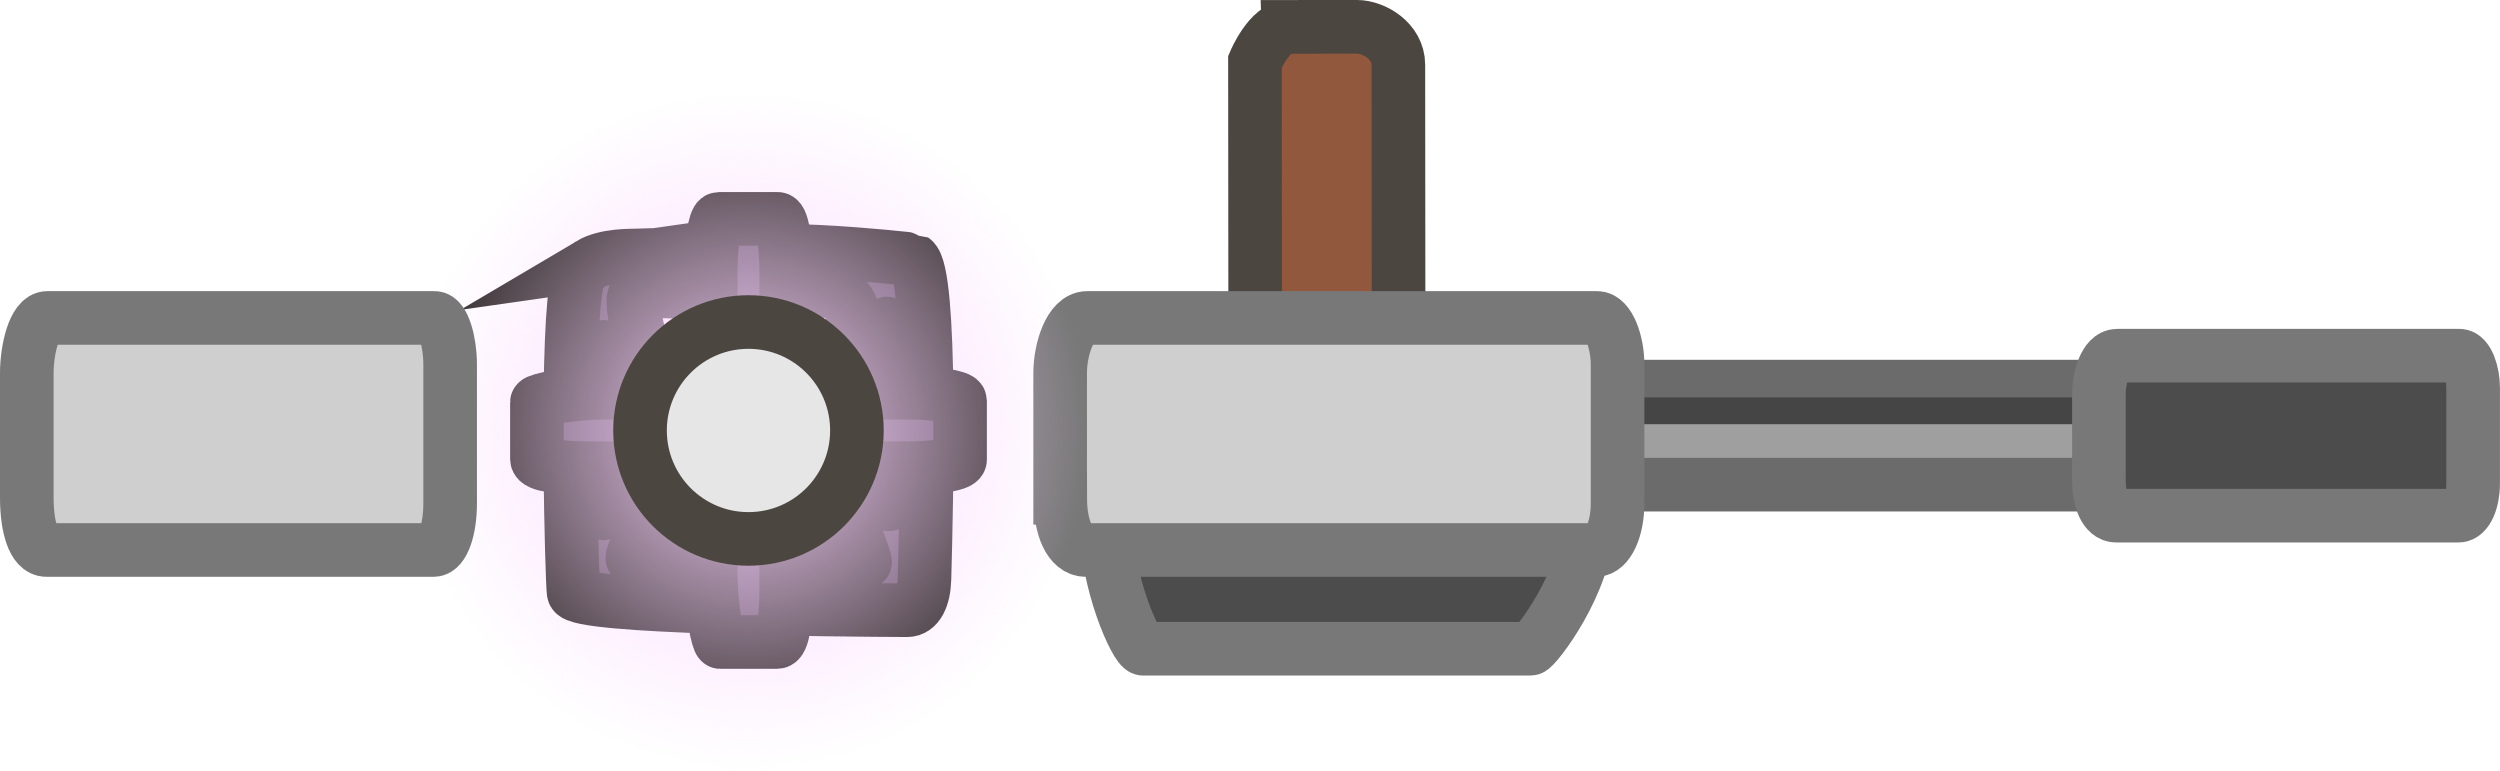 <svg version="1.1" xmlns="http://www.w3.org/2000/svg" xmlns:xlink="http://www.w3.org/1999/xlink" width="46.635" height="14.385" viewBox="0,0,46.635,14.385"><defs><radialGradient cx="232.566" cy="180" r="6.355" gradientUnits="userSpaceOnUse" id="color-1"><stop offset="0" stop-color="#fad4ff"/><stop offset="1" stop-color="#fad4ff" stop-opacity="0"/></radialGradient></defs><g transform="translate(-218.604,-171.97)"><g stroke-miterlimit="10"><path d="M239.948,179.612c1.445,0 6.519,0 7.226,0c0.083,0 1.042,0.993 1.035,2.146c-0.006,1.074 -0.972,2.314 -1.054,2.314c-0.728,0 -5.812,0 -7.226,0c-0.125,0 -0.707,-1.245 -0.692,-2.446c0.012,-1.013 0.6,-2.014 0.712,-2.014z" fill="#4c4c4c" stroke="#787878" stroke-width="1" stroke-linecap="butt"/><path d="M244.208,180.599c0,-0.336 0,-0.787 0,-0.983c0,-0.186 0.248,-0.434 0.678,-0.434c2.557,0 11.534,0 12.785,0c0.284,0 0.509,0.188 0.509,0.366c0,0.174 0,0.336 0,0.48c0,0.16 0,0.409 0,0.617c0,0.203 -0.241,0.366 -0.543,0.366c-1.288,0 -10.283,0 -12.785,0c-0.409,0 -0.644,-0.178 -0.644,-0.412z" fill="#9f9f9f" stroke="#6b6b6b" stroke-width="1" stroke-linecap="butt"/><path d="M257.689,179.633h-12.848" fill="none" stroke="#454545" stroke-width="0.5" stroke-linecap="round"/><path d="M257.757,180.916c0,-0.548 0,-1.283 0,-1.603c0,-0.303 0.124,-0.708 0.339,-0.708c1.278,0 5.763,0 6.388,0c0.142,0 0.254,0.306 0.254,0.597c0,0.283 0,0.548 0,0.783c0,0.26 0,0.668 0,1.007c0,0.331 -0.121,0.597 -0.271,0.597c-0.644,0 -5.138,0 -6.388,0c-0.204,0 -0.322,-0.291 -0.322,-0.671z" fill="#4c4c4c" stroke="#787878" stroke-width="1" stroke-linecap="butt"/><path d="M242.638,172.471c0.442,-0 1.004,-0.001 1.279,-0.001c0.314,-0 0.771,0.265 0.772,0.706c0.002,1.922 0.006,7.169 0.007,8.189c0,0.336 -0.843,0.64 -1.279,0.641c-0.455,0 -1.396,-0.271 -1.396,-0.58c0,0 -0.001,-0.951 -0.002,-2.228c-0.002,-2.042 -0.004,-4.919 -0.005,-6.079c0,0 0.274,-0.646 0.624,-0.646z" fill="#92583d" stroke="#4c4641" stroke-width="1" stroke-linecap="butt"/><path d="" fill="#898989" stroke="#000000" stroke-width="0.5" stroke-linecap="round"/><path d="M238.38,181.256c0,-0.796 0,-1.862 0,-2.327c0,-0.44 0.185,-1.028 0.505,-1.028c1.903,0 8.583,0 9.514,0c0.211,0 0.379,0.444 0.379,0.866c0,0.411 0,0.795 0,1.136c0,0.378 0,0.969 0,1.461c0,0.48 -0.18,0.866 -0.404,0.866c-0.958,0 -7.652,0 -9.514,0c-0.304,0 -0.479,-0.422 -0.479,-0.974z" fill="#cfcfcf" stroke="#787878" stroke-width="1" stroke-linecap="butt"/><g stroke-linecap="butt"><path d="M229.606,176.901c0.302,-0.179 0.77,-0.16 0.88,-0.166c0.686,-0.035 1.647,0.046 1.647,0.046c0,0 0.055,0.57 0.055,0.606c0,0.111 -1.029,-0.023 -1.674,0.035c-0.293,0.027 0.195,1.219 0.06,1.284c-0.014,0.007 0.042,0.252 0.029,0.265c-0.109,0.11 -0.773,-0.817 -0.814,-0.441c-0.009,0.081 0.012,1.647 0.032,2.947c0.005,0.306 0.752,-0.522 0.981,-0.329c0.215,0.182 -0.407,1.076 -0.404,1.229c0.001,0.059 3.912,-0.053 4.335,0.086c0.088,0.029 -0.53,-1.23 -0.315,-1.552c0.108,-0.162 0.461,0.408 0.76,0.467c0.026,0.005 -0.026,-2.144 -0.022,-3.365c0,-0.092 -0.62,0.59 -0.821,0.48c-0.075,-0.041 0.493,-0.748 -0.092,-1.044c-0.329,-0.167 -1.827,0.103 -2.041,-0.058c-0.405,-0.305 -0.07,-0.523 -0.069,-0.544c0.02,-0.425 3.49,-0.043 3.5,-0.036c0.355,0.239 0.257,4.46 0.216,5.953c-0.01,0.364 -0.13,0.59 -0.323,0.589c-1.283,-0.005 -6.182,-0.045 -6.222,-0.33c-0.031,-0.224 -0.146,-4.416 0.039,-5.649c0.023,-0.153 0.051,-0.261 0.084,-0.309c0,0 0.108,-0.121 0.18,-0.164z" fill="#5a4c5c" stroke="#2e2a27" stroke-width="1"/><path d="M229.961,179.296c1.762,0 4.732,0 5.596,0c0.465,0 0.956,0.076 0.956,0.151c0,0.163 0,0.795 0,1.096c0,0.098 -0.521,0.161 -1.006,0.161c-0.934,0 -4.223,0 -5.895,0c-0.6,0 -0.992,-0.066 -0.992,-0.17c0,-0.279 0,-0.829 0,-1.06c0,-0.034 0.548,-0.178 1.342,-0.178z" fill="#5a4c5c" stroke="#2e2a27" stroke-width="1"/><path d="M231.862,182.605c0,-1.762 0,-4.732 0,-5.596c0,-0.465 0.076,-0.956 0.151,-0.956c0.163,0 0.795,0 1.096,0c0.098,0 0.161,0.521 0.161,1.006c0,0.934 0,4.223 0,5.895c0,0.6 -0.066,0.992 -0.17,0.992c-0.279,0 -0.829,0 -1.06,0c-0.034,0 -0.178,-0.548 -0.178,-1.342z" fill="#5a4c5c" stroke="#2e2a27" stroke-width="1"/><path d="M226.211,180c0,-3.51 2.845,-6.355 6.355,-6.355c3.51,0 6.355,2.845 6.355,6.355c0,3.51 -2.845,6.355 -6.355,6.355c-3.51,0 -6.355,-2.845 -6.355,-6.355z" fill="url(#color-1)" stroke="#2e2a27" stroke-width="0"/><path d="M230.543,180c0,-1.117 0.906,-2.023 2.023,-2.023c1.117,0 2.023,0.906 2.023,2.023c0,1.117 -0.906,2.023 -2.023,2.023c-1.117,0 -2.023,-0.906 -2.023,-2.023z" fill="#e6e6e6" stroke="#4c4641" stroke-width="1"/></g><path d="M219.104,181.256c0,-0.796 0,-1.862 0,-2.327c0,-0.44 0.14,-1.028 0.383,-1.028c1.445,0 6.519,0 7.226,0c0.16,0 0.288,0.444 0.288,0.866c0,0.411 0,0.795 0,1.136c0,0.378 0,0.969 0,1.461c0,0.48 -0.136,0.866 -0.307,0.866c-0.728,0 -5.812,0 -7.226,0c-0.231,0 -0.364,-0.422 -0.364,-0.974z" fill="#cfcfcf" stroke="#787878" stroke-width="1" stroke-linecap="butt"/></g></g></svg><!--rotationCenter:21.39630105263106:8.030485823249279-->